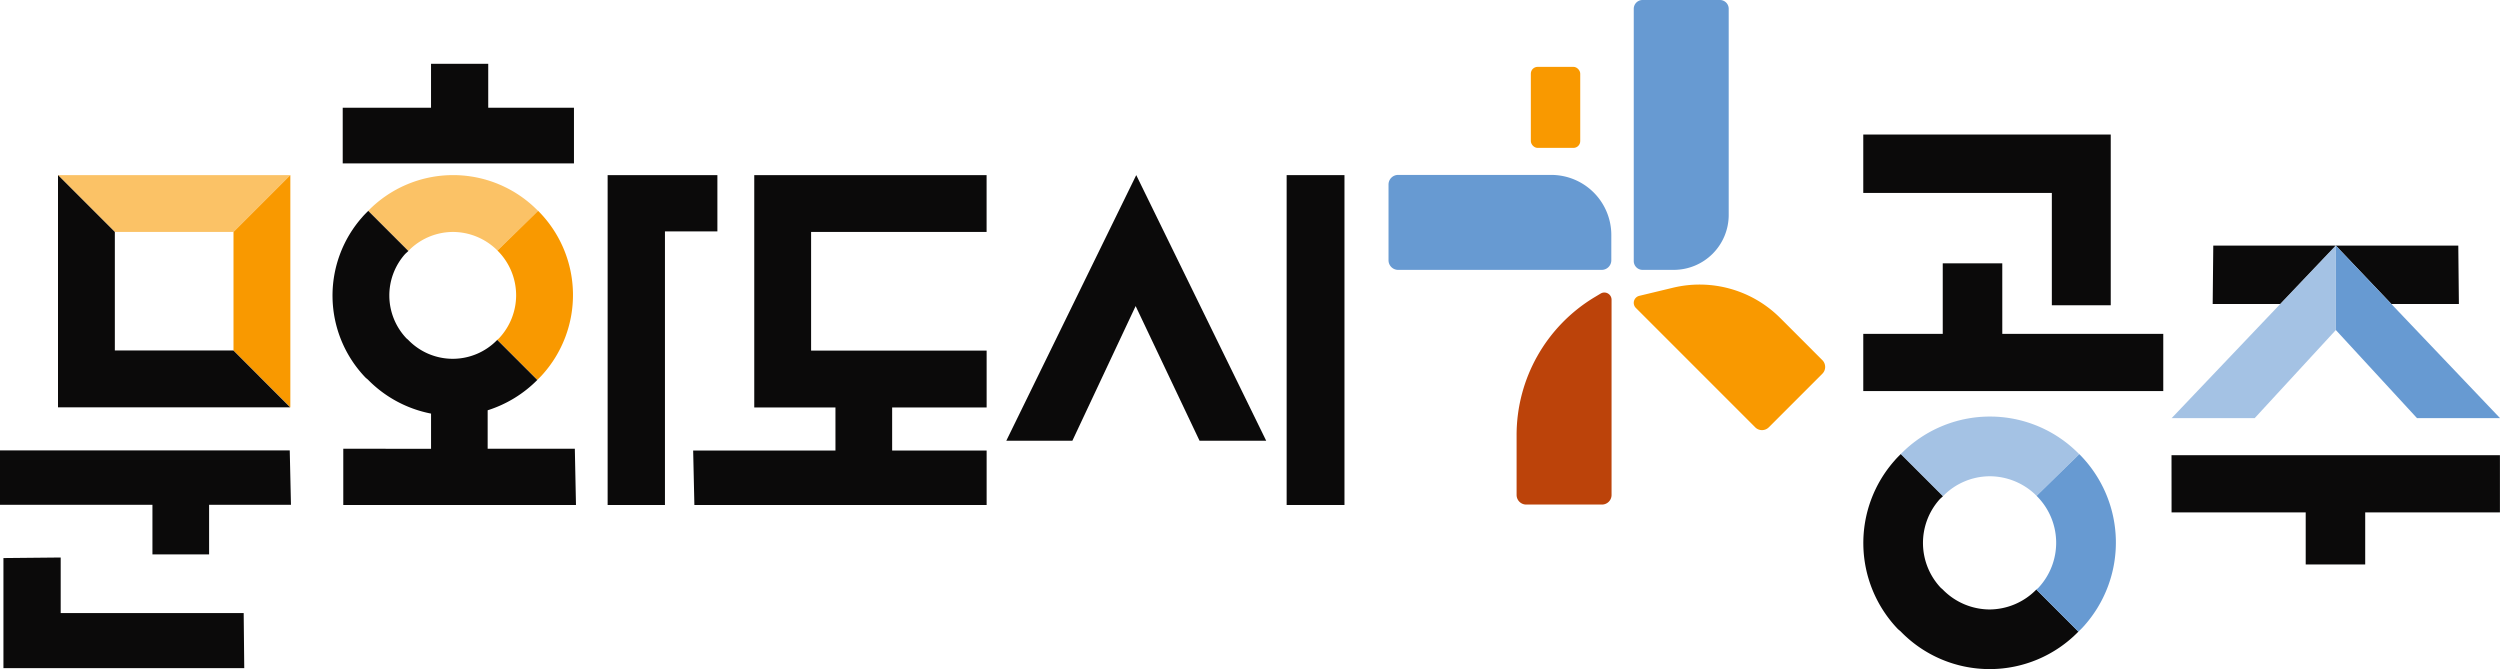 <svg xmlns="http://www.w3.org/2000/svg" width="205" height="54.871" viewBox="0 0 205 54.871">
  <g id="그룹_29856" data-name="그룹 29856" transform="translate(-91.917 -217.324)">
    <g id="그룹_29854" data-name="그룹 29854" transform="translate(205.776 217.324)">
      <rect id="사각형_44215" data-name="사각형 44215" width="4.05" height="6.645" rx="0.556" transform="translate(11.67 5.482)" fill="#f99900"/>
      <path id="패스_47777" data-name="패스 47777" d="M211.943,237.14v-2.07a4.928,4.928,0,0,0-4.928-4.928H194.462a.787.787,0,0,0-.788.788v6.21a.788.788,0,0,0,.788.789h16.692A.789.789,0,0,0,211.943,237.14Z" transform="translate(-193.674 -215.799)" fill="#679ad2"/>
      <path id="패스_47778" data-name="패스 47778" d="M212.367,239.453h2.559a4.506,4.506,0,0,0,4.506-4.507v-16.9a.721.721,0,0,0-.721-.722h-6.344a.721.721,0,0,0-.721.722v20.686A.721.721,0,0,0,212.367,239.453Z" transform="translate(-191.537 -217.324)" fill="#679ad2"/>
      <path id="패스_47779" data-name="패스 47779" d="M209.948,238.848l-.488.293a13.2,13.2,0,0,0-6.4,11.318v4.9a.789.789,0,0,0,.789.789h6.21a.788.788,0,0,0,.788-.789v-16A.591.591,0,0,0,209.948,238.848Z" transform="translate(-192.558 -214.774)" fill="#bc430a"/>
      <path id="패스_47780" data-name="패스 47780" d="M227.111,244.377l-3.459-3.46a9.341,9.341,0,0,0-8.795-2.478l-2.758.664a.591.591,0,0,0-.28.992l9.786,9.788a.788.788,0,0,0,1.114,0l4.391-4.392A.788.788,0,0,0,227.111,244.377Z" transform="translate(-191.537 -214.844)" fill="#f99900"/>
    </g>
    <path id="패스_47781" data-name="패스 47781" d="M96.168,230.145v.014h.014Z" transform="translate(0.506 1.525)" fill="#2a2b2b"/>
    <path id="패스_47782" data-name="패스 47782" d="M100.827,234.818h9.73l4.661-4.661H96.18l4.647,4.647Z" transform="translate(0.507 1.526)" fill="#f99900" opacity="0.6"/>
    <path id="패스_47783" data-name="패스 47783" d="M109.029,244.534l4.661,4.661V230.157l-4.661,4.661Z" transform="translate(2.035 1.526)" fill="#f99900"/>
    <path id="패스_47784" data-name="패스 47784" d="M113.2,247.185v-.014h-.014Z" transform="translate(2.529 3.55)" fill="#f99900"/>
    <path id="패스_47785" data-name="패스 47785" d="M109.029,243.02l4.647,4.647h.014l-4.661-4.661Z" transform="translate(2.035 3.054)" fill="#f99900"/>
    <path id="패스_47786" data-name="패스 47786" d="M100.829,234.8l-4.647-4.647h-.014l4.661,4.661Z" transform="translate(0.506 1.526)" fill="#f99900"/>
    <path id="패스_47787" data-name="패스 47787" d="M125.831,234.818a5.176,5.176,0,0,1,3.644,1.5c.01.009.017.021.026.03l3.333-3.258c-.012-.012-.028-.021-.041-.034a9.736,9.736,0,0,0-13.893.03l3.291,3.291A5.115,5.115,0,0,1,125.831,234.818Z" transform="translate(3.209 1.526)" fill="#f99900" opacity="0.6"/>
    <path id="패스_47788" data-name="패스 47788" d="M129.906,239.705a5.165,5.165,0,0,1-1.383,3.5c-.05.055-.113.1-.166.148l3.285,3.285c.119-.12.243-.233.356-.358a9.767,9.767,0,0,0-.289-13.506l-3.333,3.258A5.177,5.177,0,0,1,129.906,239.705Z" transform="translate(4.334 1.838)" fill="#f99900"/>
    <path id="패스_47789" data-name="패스 47789" d="M141.146,234.772h4.3v-4.614h-9v27.049h4.7Z" transform="translate(5.297 1.526)" fill="#0b0a0a"/>
    <path id="패스_47790" data-name="패스 47790" d="M176.318,230.157l-10.655,21.78h5.418l5.187-11.042,5.24,11.042h5.465Z" transform="translate(8.771 1.526)" fill="#0b0a0a"/>
    <rect id="사각형_44216" data-name="사각형 44216" width="4.742" height="27.049" transform="translate(197.422 231.684)" fill="#0b0a0a"/>
    <path id="패스_47791" data-name="패스 47791" d="M135.995,230.16V225.6h-7.03V222h-4.691v3.6h-7.241v4.565h18.963Z" transform="translate(2.987 0.556)" fill="#0b0a0a"/>
    <path id="패스_47792" data-name="패스 47792" d="M91.917,250.329v4.466h12.5v4.063h4.646v-4.063h6.713l-.1-4.466Z" transform="translate(0 3.925)" fill="#0b0a0a"/>
    <path id="패스_47793" data-name="패스 47793" d="M251.058,255.374h11v4.267h4.879v-4.267h11.047v-4.691h-26.93Z" transform="translate(18.927 3.968)" fill="#0b0a0a"/>
    <path id="패스_47794" data-name="패스 47794" d="M96.864,262.735V258.18l-4.695.046v9.024h19.747l-.047-4.515Z" transform="translate(0.03 4.859)" fill="#0b0a0a"/>
    <path id="패스_47795" data-name="패스 47795" d="M110.558,244.548v-.014h-9.73v-9.716l-4.661-4.661V249.2h19.038Z" transform="translate(0.506 1.526)" fill="#0b0a0a"/>
    <path id="패스_47796" data-name="패스 47796" d="M154.383,252.74H142.714l.1,4.466h23.965V252.74h-7.748v-3.531h7.748v-4.661H152.385v-9.73h14.391v-4.661H147.724v19.052h6.658Z" transform="translate(6.042 1.526)" fill="#0b0a0a"/>
    <path id="패스_47797" data-name="패스 47797" d="M117.168,252.283v4.612h19.081l-.094-4.612h-7.148v-3.154a9.97,9.97,0,0,0,4.071-2.486l-3.285-3.285a5.074,5.074,0,0,1-7.3,0c-.057-.058-.126-.1-.181-.164a5.109,5.109,0,0,1-.106-6.842c.09-.1.2-.186.3-.283l-3.291-3.291c-.163.163-.329.324-.48.5a9.708,9.708,0,0,0,.227,13.14c.076.083.173.143.253.224a9.892,9.892,0,0,0,5.15,2.759v2.886Z" transform="translate(2.898 1.838)" fill="#0b0a0a"/>
    <path id="패스_47798" data-name="패스 47798" d="M243.928,241.182h4.83v-14H228.465v4.792h15.463Z" transform="translate(16.24 1.172)" fill="#0b0a0a"/>
    <path id="패스_47799" data-name="패스 47799" d="M239.864,236.62h-4.882v5.786h-6.517v4.69h24.6v-4.69h-13.2Z" transform="translate(16.24 2.295)" fill="#0b0a0a"/>
    <path id="패스_47800" data-name="패스 47800" d="M238.822,263.342a5.4,5.4,0,0,1-3.833-1.628c-.06-.062-.133-.11-.191-.172a5.366,5.366,0,0,1-.11-7.187c.093-.11.209-.195.311-.3l-3.458-3.457c-.171.172-.345.341-.5.525a10.2,10.2,0,0,0,.238,13.8c.081.086.182.15.266.234a10.159,10.159,0,0,0,14.563,0l-3.45-3.45A5.4,5.4,0,0,1,238.822,263.342Z" transform="translate(16.24 3.958)" fill="#0b0a0a"/>
    <path id="패스_47801" data-name="패스 47801" d="M241.167,254.027a5.407,5.407,0,0,1,.154,7.534c-.054.057-.119.1-.175.154l3.45,3.45c.125-.125.256-.244.374-.375a10.258,10.258,0,0,0-.3-14.185Z" transform="translate(17.749 3.958)" fill="#679ad2"/>
    <path id="패스_47802" data-name="패스 47802" d="M238.495,252.747a5.441,5.441,0,0,1,3.827,1.575c.01.01.017.022.027.031l3.5-3.422c-.013-.013-.03-.022-.044-.036a10.227,10.227,0,0,0-14.592.031l3.458,3.458A5.371,5.371,0,0,1,238.495,252.747Z" transform="translate(16.567 3.631)" fill="#679ad2" opacity="0.6"/>
    <g id="그룹_29855" data-name="그룹 29855" transform="translate(269.986 237.462)">
      <path id="패스_47803" data-name="패스 47803" d="M264.165,235.321H254.12l-.049,4.792h5.534l4.5-4.733Z" transform="translate(-250.7 -235.321)" fill="#0b0a0a"/>
      <path id="패스_47804" data-name="패스 47804" d="M267.653,240.113h5.534l-.049-4.792H263.092l.056.059Z" transform="translate(-249.627 -235.321)" fill="#0b0a0a"/>
      <path id="패스_47805" data-name="패스 47805" d="M264.468,235.38l-4.5,4.733-.056.059-8.849,9.3h6.809l6.651-7.221,0,0v-6.923Z" transform="translate(-251.058 -235.321)" fill="#679ad2" opacity="0.6"/>
      <path id="패스_47806" data-name="패스 47806" d="M267.708,240.172l-.056-.059-4.5-4.733-.056-.059v6.923l6.656,7.226h6.809Z" transform="translate(-249.627 -235.321)" fill="#679ad2"/>
    </g>
  </g>
</svg>
